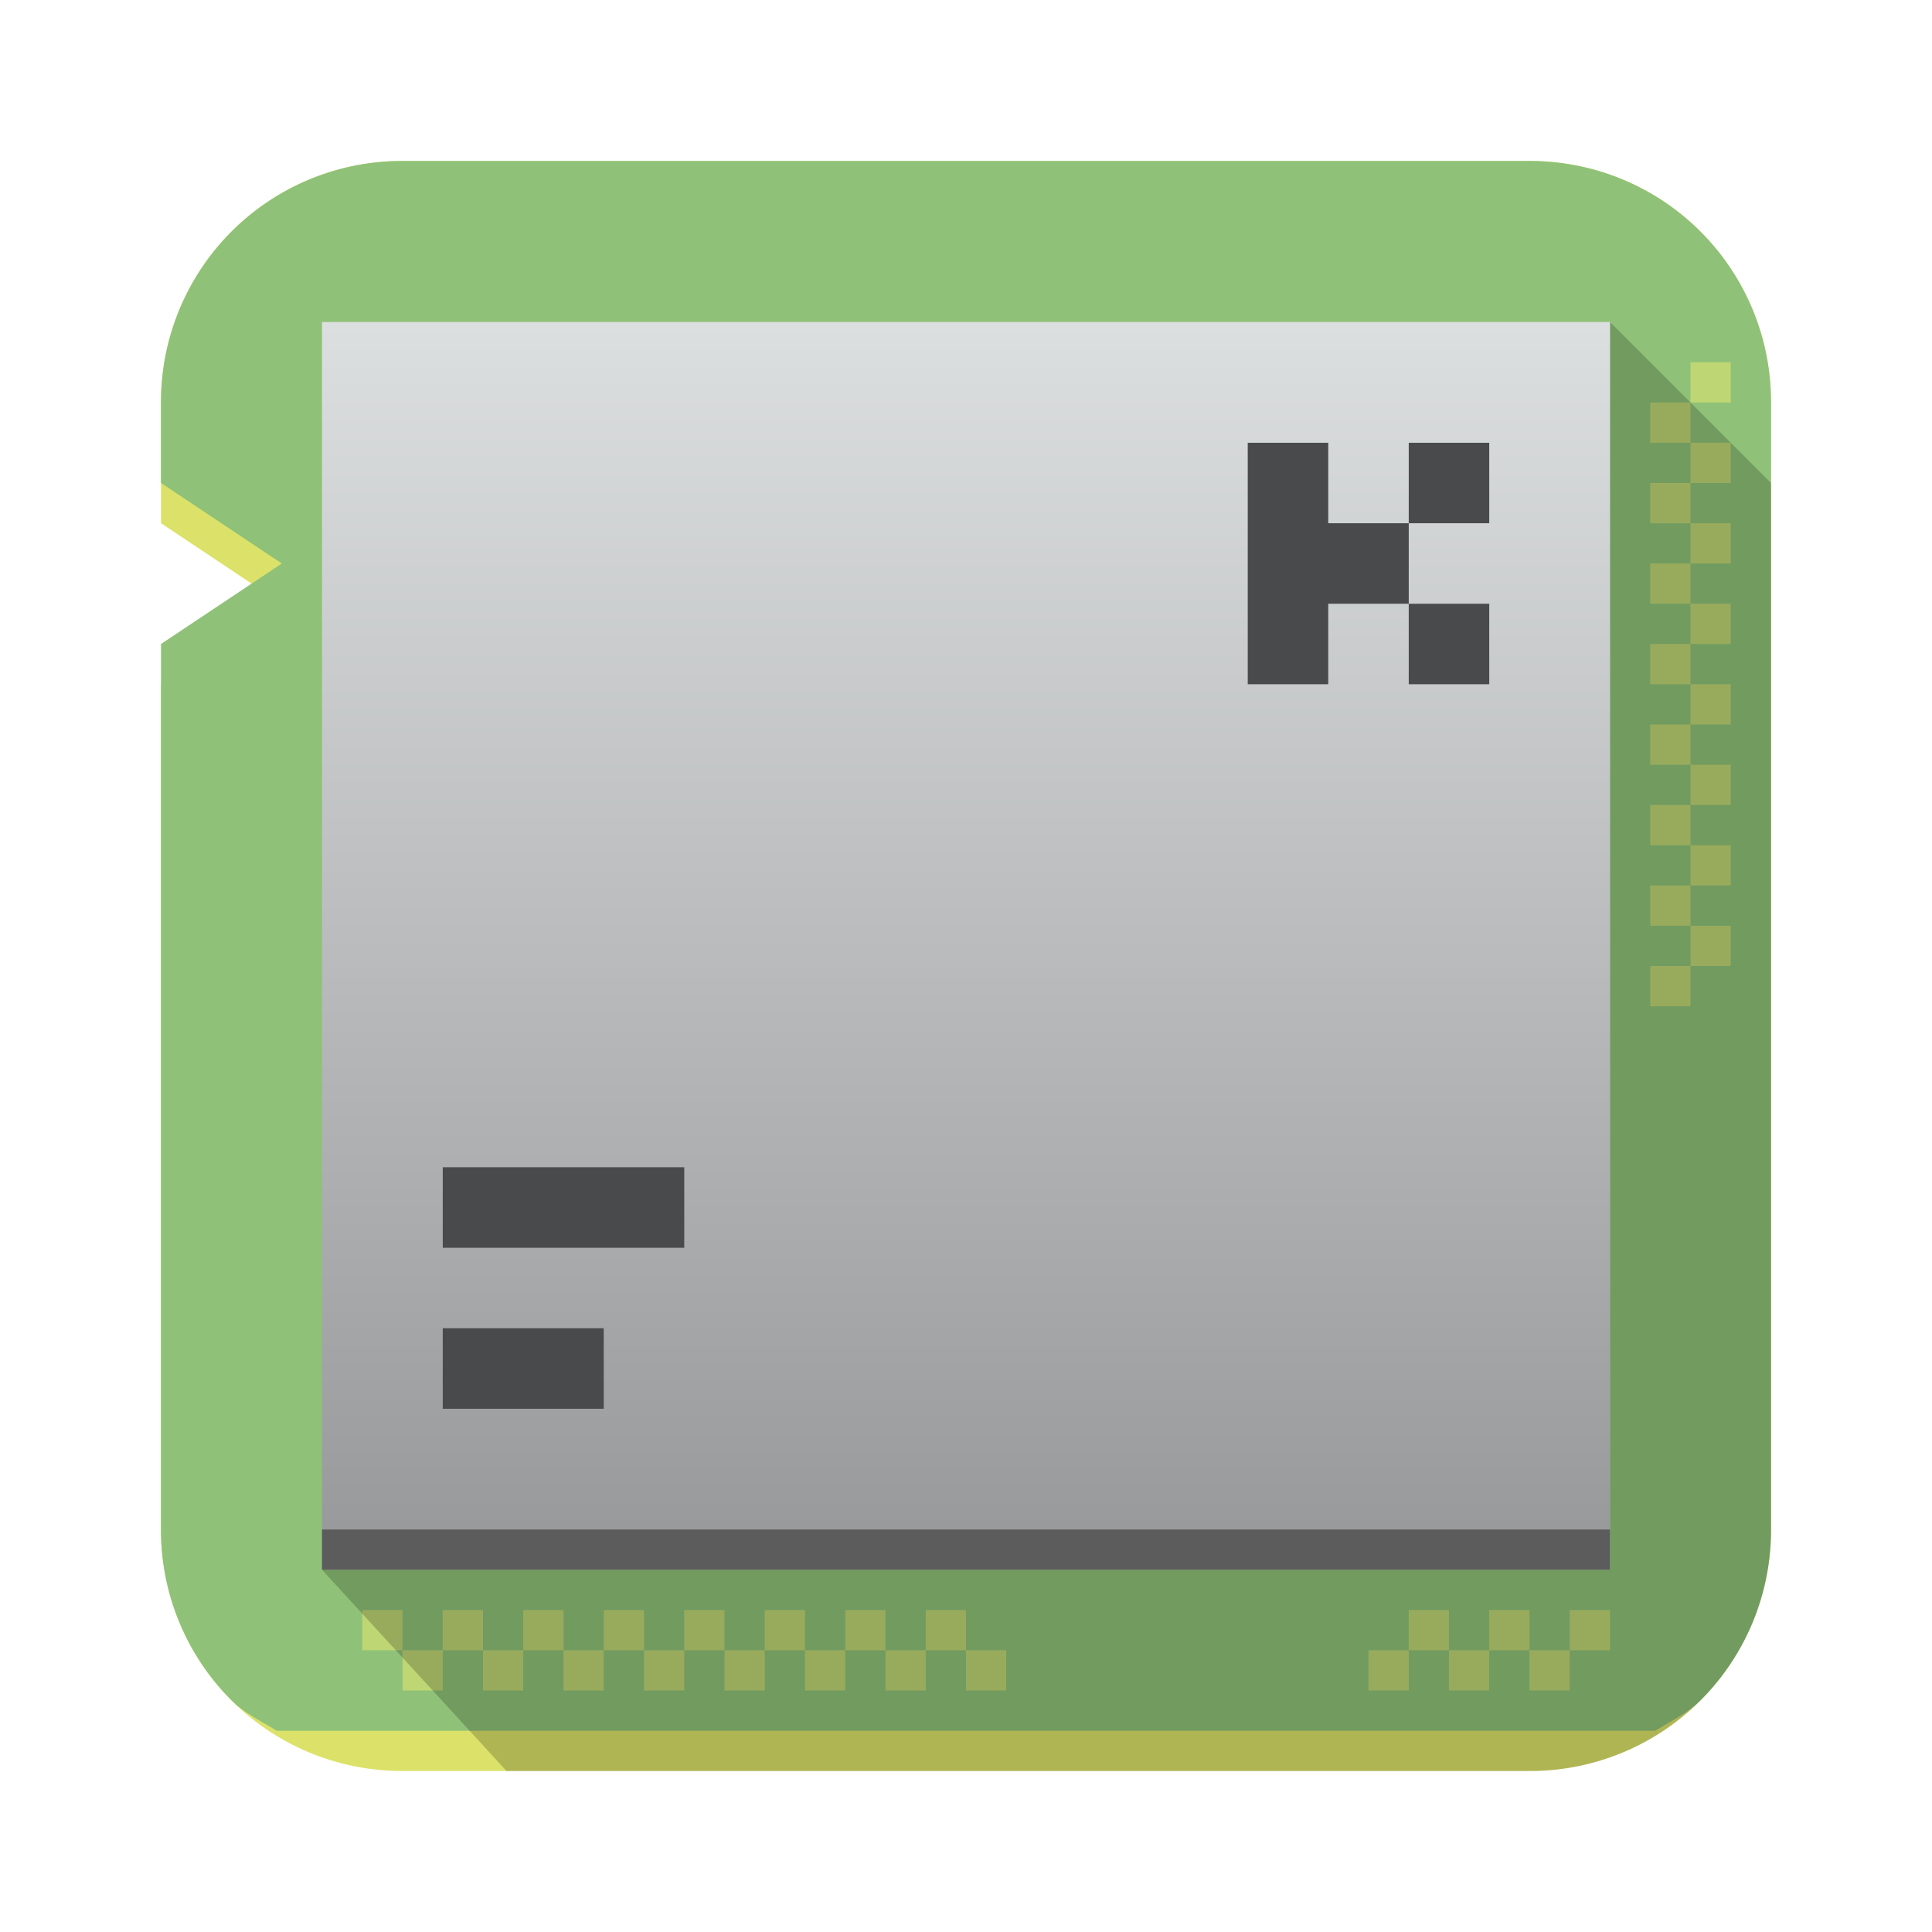 <?xml version="1.0" encoding="UTF-8" standalone="no"?>
<svg
   xmlns:dc="http://purl.org/dc/elements/1.1/"
   xmlns:cc="http://creativecommons.org/ns#"
   xmlns:rdf="http://www.w3.org/1999/02/22-rdf-syntax-ns#"
   xmlns:svg="http://www.w3.org/2000/svg"
   xmlns="http://www.w3.org/2000/svg"
   xmlns:xlink="http://www.w3.org/1999/xlink"
   xmlns:sodipodi="http://sodipodi.sourceforge.net/DTD/sodipodi-0.dtd"
   xmlns:inkscape="http://www.inkscape.org/namespaces/inkscape"
   width="48"
   height="48"
   version="1.1"
   id="svg55"
   sodipodi:docname="preferences-devices-cpu.svg"
   inkscape:version="0.92.5 (2060ec1f9f, 2020-04-08)">
  <sodipodi:namedview
     pagecolor="#ffffff"
     bordercolor="#666666"
     borderopacity="1"
     objecttolerance="10"
     gridtolerance="10"
     guidetolerance="10"
     inkscape:pageopacity="0"
     inkscape:pageshadow="2"
     inkscape:window-width="1085"
     inkscape:window-height="480"
     id="namedview57"
     showgrid="false"
     inkscape:zoom="4.9166667"
     inkscape:cx="2.1355932"
     inkscape:cy="24"
     inkscape:window-x="0"
     inkscape:window-y="25"
     inkscape:window-maximized="0"
     inkscape:current-layer="svg55" />
  <defs
     id="defs35">
    <linearGradient
       id="c"
       y1="44"
       y2="4"
       gradientUnits="userSpaceOnUse"
       x2="0"
       gradientTransform="translate(0 1004.36)">
      <stop
         stop-color="#63984b"
         id="stop2" />
      <stop
         offset="1"
         stop-color="#8fc278"
         id="stop4" />
    </linearGradient>
    <linearGradient
       id="b"
       y1="11"
       x1="17"
       y2="41"
       gradientUnits="userSpaceOnUse"
       x2="44"
       gradientTransform="translate(0 1004.36)">
      <stop
         id="stop7" />
      <stop
         offset="1"
         stop-opacity="0"
         id="stop9" />
    </linearGradient>
    <linearGradient
       id="a"
       y1="1040.95"
       y2="1012.95"
       gradientUnits="userSpaceOnUse"
       x2="0"
       gradientTransform="translate(-42)"
       x1="0"
       spreadMethod="pad">
      <stop
         stop-color="#999a9c"
         id="stop12" />
      <stop
         offset="1"
         stop-color="#dcdfdf"
         id="stop14" />
    </linearGradient>
    <linearGradient
       xlink:href="#c"
       id="g"
       gradientUnits="userSpaceOnUse"
       y1="44"
       x2="0"
       y2="4" />
    <linearGradient
       xlink:href="#b"
       id="h"
       gradientUnits="userSpaceOnUse"
       x1="17"
       y1="11"
       x2="44"
       y2="41" />
    <linearGradient
       id="d"
       gradientUnits="userSpaceOnUse"
       x1="378.571"
       x2="378.571"
       y1="553.798"
       y2="525.798"
       gradientTransform="translate(-336.571 -523.798)">
      <stop
         offset="0"
         stop-color="#63984b"
         id="stop19" />
      <stop
         offset="1"
         stop-color="#8fc278"
         id="stop21" />
    </linearGradient>
    <linearGradient
       id="e"
       gradientUnits="userSpaceOnUse"
       x1="389.571"
       x2="399.571"
       y1="536.798"
       y2="546.798">
      <stop
         offset="0"
         stop-color="#292c2f"
         id="stop24" />
      <stop
         offset="1"
         stop-opacity="0"
         id="stop26" />
    </linearGradient>
    <linearGradient
       id="f"
       gradientUnits="userSpaceOnUse"
       x1="394.571"
       x2="394.571"
       y1="549.798"
       y2="529.798"
       gradientTransform="translate(-576.816 257.22) scale(1.429)">
      <stop
         offset="0"
         stop-color="#999a9c"
         id="stop29" />
      <stop
         offset="1"
         stop-color="#dcdfdf"
         id="stop31" />
    </linearGradient>
    <linearGradient
       xlink:href="#a"
       id="i"
       x1="15"
       y1="1042.36"
       x2="15"
       y2="1012.36"
       gradientUnits="userSpaceOnUse"
       gradientTransform="translate(0,-1004.36)" />
  </defs>
  <path
     d="M 10,4 A 5.983,5.983 0 0 0 4.47,7.66 6.01,6.01 0 0 0 4,10 v 3 l 3,2 -3,2 V 38 A 5.983,5.983 0 0 0 7.66,43.53 6.01,6.01 0 0 0 10,44 H 38 A 5.983,5.983 0 0 0 43.53,40.34 6.01,6.01 0 0 0 44,38 V 10 A 5.983,5.983 0 0 0 40.34,4.47 6.01,6.01 0 0 0 38,4 Z"
     id="path37"
     inkscape:connector-curvature="0"
     style="fill:#dce269;fill-rule:evenodd" />
  <path
     d="M 10,4 A 5.983,5.983 0 0 0 4.47,7.66 6.01,6.01 0 0 0 4,10 v 2 l 3,2 -3,2 v 22 a 5.983,5.983 0 0 0 1.754,4.246 C 6.072,42.565 6.489,42.76 6.873,43 h 34.254 c 0.384,-0.24 0.8,-0.435 1.12,-0.754 A 5.983,5.983 0 0 0 44,38 V 10 A 5.983,5.983 0 0 0 40.34,4.47 6.01,6.01 0 0 0 38,4 Z"
     id="path39"
     style="fill:url(#g);fill-rule:evenodd"
     inkscape:connector-curvature="0" />
  <g
     id="g43"
     style="color:#000000;fill:#dee372">
    <path
       d="m 9,40 v 1 h 1 v -1 z m 1,1 v 1 h 1 v -1 z m 1,0 h 1 v -1 h -1 z m 1,0 v 1 h 1 v -1 z m 1,0 h 1 v -1 h -1 z m 1,0 v 1 h 1 v -1 z m 1,0 h 1 v -1 h -1 z m 1,0 v 1 h 1 v -1 z m 1,0 h 1 v -1 h -1 z m 1,0 v 1 h 1 v -1 z m 1,0 h 1 v -1 h -1 z m 1,0 v 1 h 1 v -1 z m 1,0 h 1 v -1 h -1 z m 1,0 v 1 h 1 v -1 z m 1,0 h 1 v -1 h -1 z m 1,0 v 1 h 1 v -1 z m 11,-1 v 1 h 1 v -1 z m 1,1 v 1 h 1 v -1 z m 1,0 h 1 v -1 h -1 z m 1,0 v 1 h 1 v -1 z m 1,0 h 1 v -1 h -1 z m -4,0 h -1 v 1 h 1 z"
       id="path41"
       inkscape:connector-curvature="0"
       style="opacity:0.6" />
  </g>
  <path
     d="m 42,9 v 1 h 1 V 9 Z m 0,1 h -1 v 1 h 1 z m 0,1 v 1 h 1 v -1 z m 0,1 h -1 v 1 h 1 z m 0,1 v 1 h 1 v -1 z m 0,1 h -1 v 1 h 1 z m 0,1 v 1 h 1 v -1 z m 0,1 h -1 v 1 h 1 z m 0,1 v 1 h 1 v -1 z m 0,1 h -1 v 1 h 1 z m 0,1 v 1 h 1 v -1 z m 0,1 h -1 v 1 h 1 z m 0,1 v 1 h 1 v -1 z m 0,1 h -1 v 1 h 1 z m 0,1 v 1 h 1 v -1 z m 0,1 h -1 v 1 h 1 z"
     id="path45"
     inkscape:connector-curvature="0"
     style="color:#000000;opacity:0.6;fill:#dee372" />
  <path
     d="M 12.584,44 H 38 A 5.983,5.983 0 0 0 43.53,40.34 6.01,6.01 0 0 0 44,38 V 12 L 40,8 V 39 H 8 Z"
     id="path47"
     style="opacity:0.2;fill:url(#h);fill-rule:evenodd"
     inkscape:connector-curvature="0" />
  <path
     d="M 8,8 H 40 V 39 H 8 Z"
     id="path49"
     style="fill:url(#i);fill-rule:evenodd"
     inkscape:connector-curvature="0" />
  <path
     d="m 8,38 h 32 v 1 H 8 Z"
     id="path51"
     inkscape:connector-curvature="0"
     style="fill:#5c5c5c;fill-rule:evenodd" />
  <path
     d="m 31,11 v 6 h 2 v -2 h 2 v -2 h -2 v -2 z m 4,2 h 2 v -2 h -2 z m 0,2 v 2 h 2 V 15 Z M 11,29 v 2 h 6 v -2 z m 0,4 v 2 h 4 v -2 z"
     id="path53"
     inkscape:connector-curvature="0"
     style="fill:#484a4b;paint-order:stroke fill markers" />
</svg>
